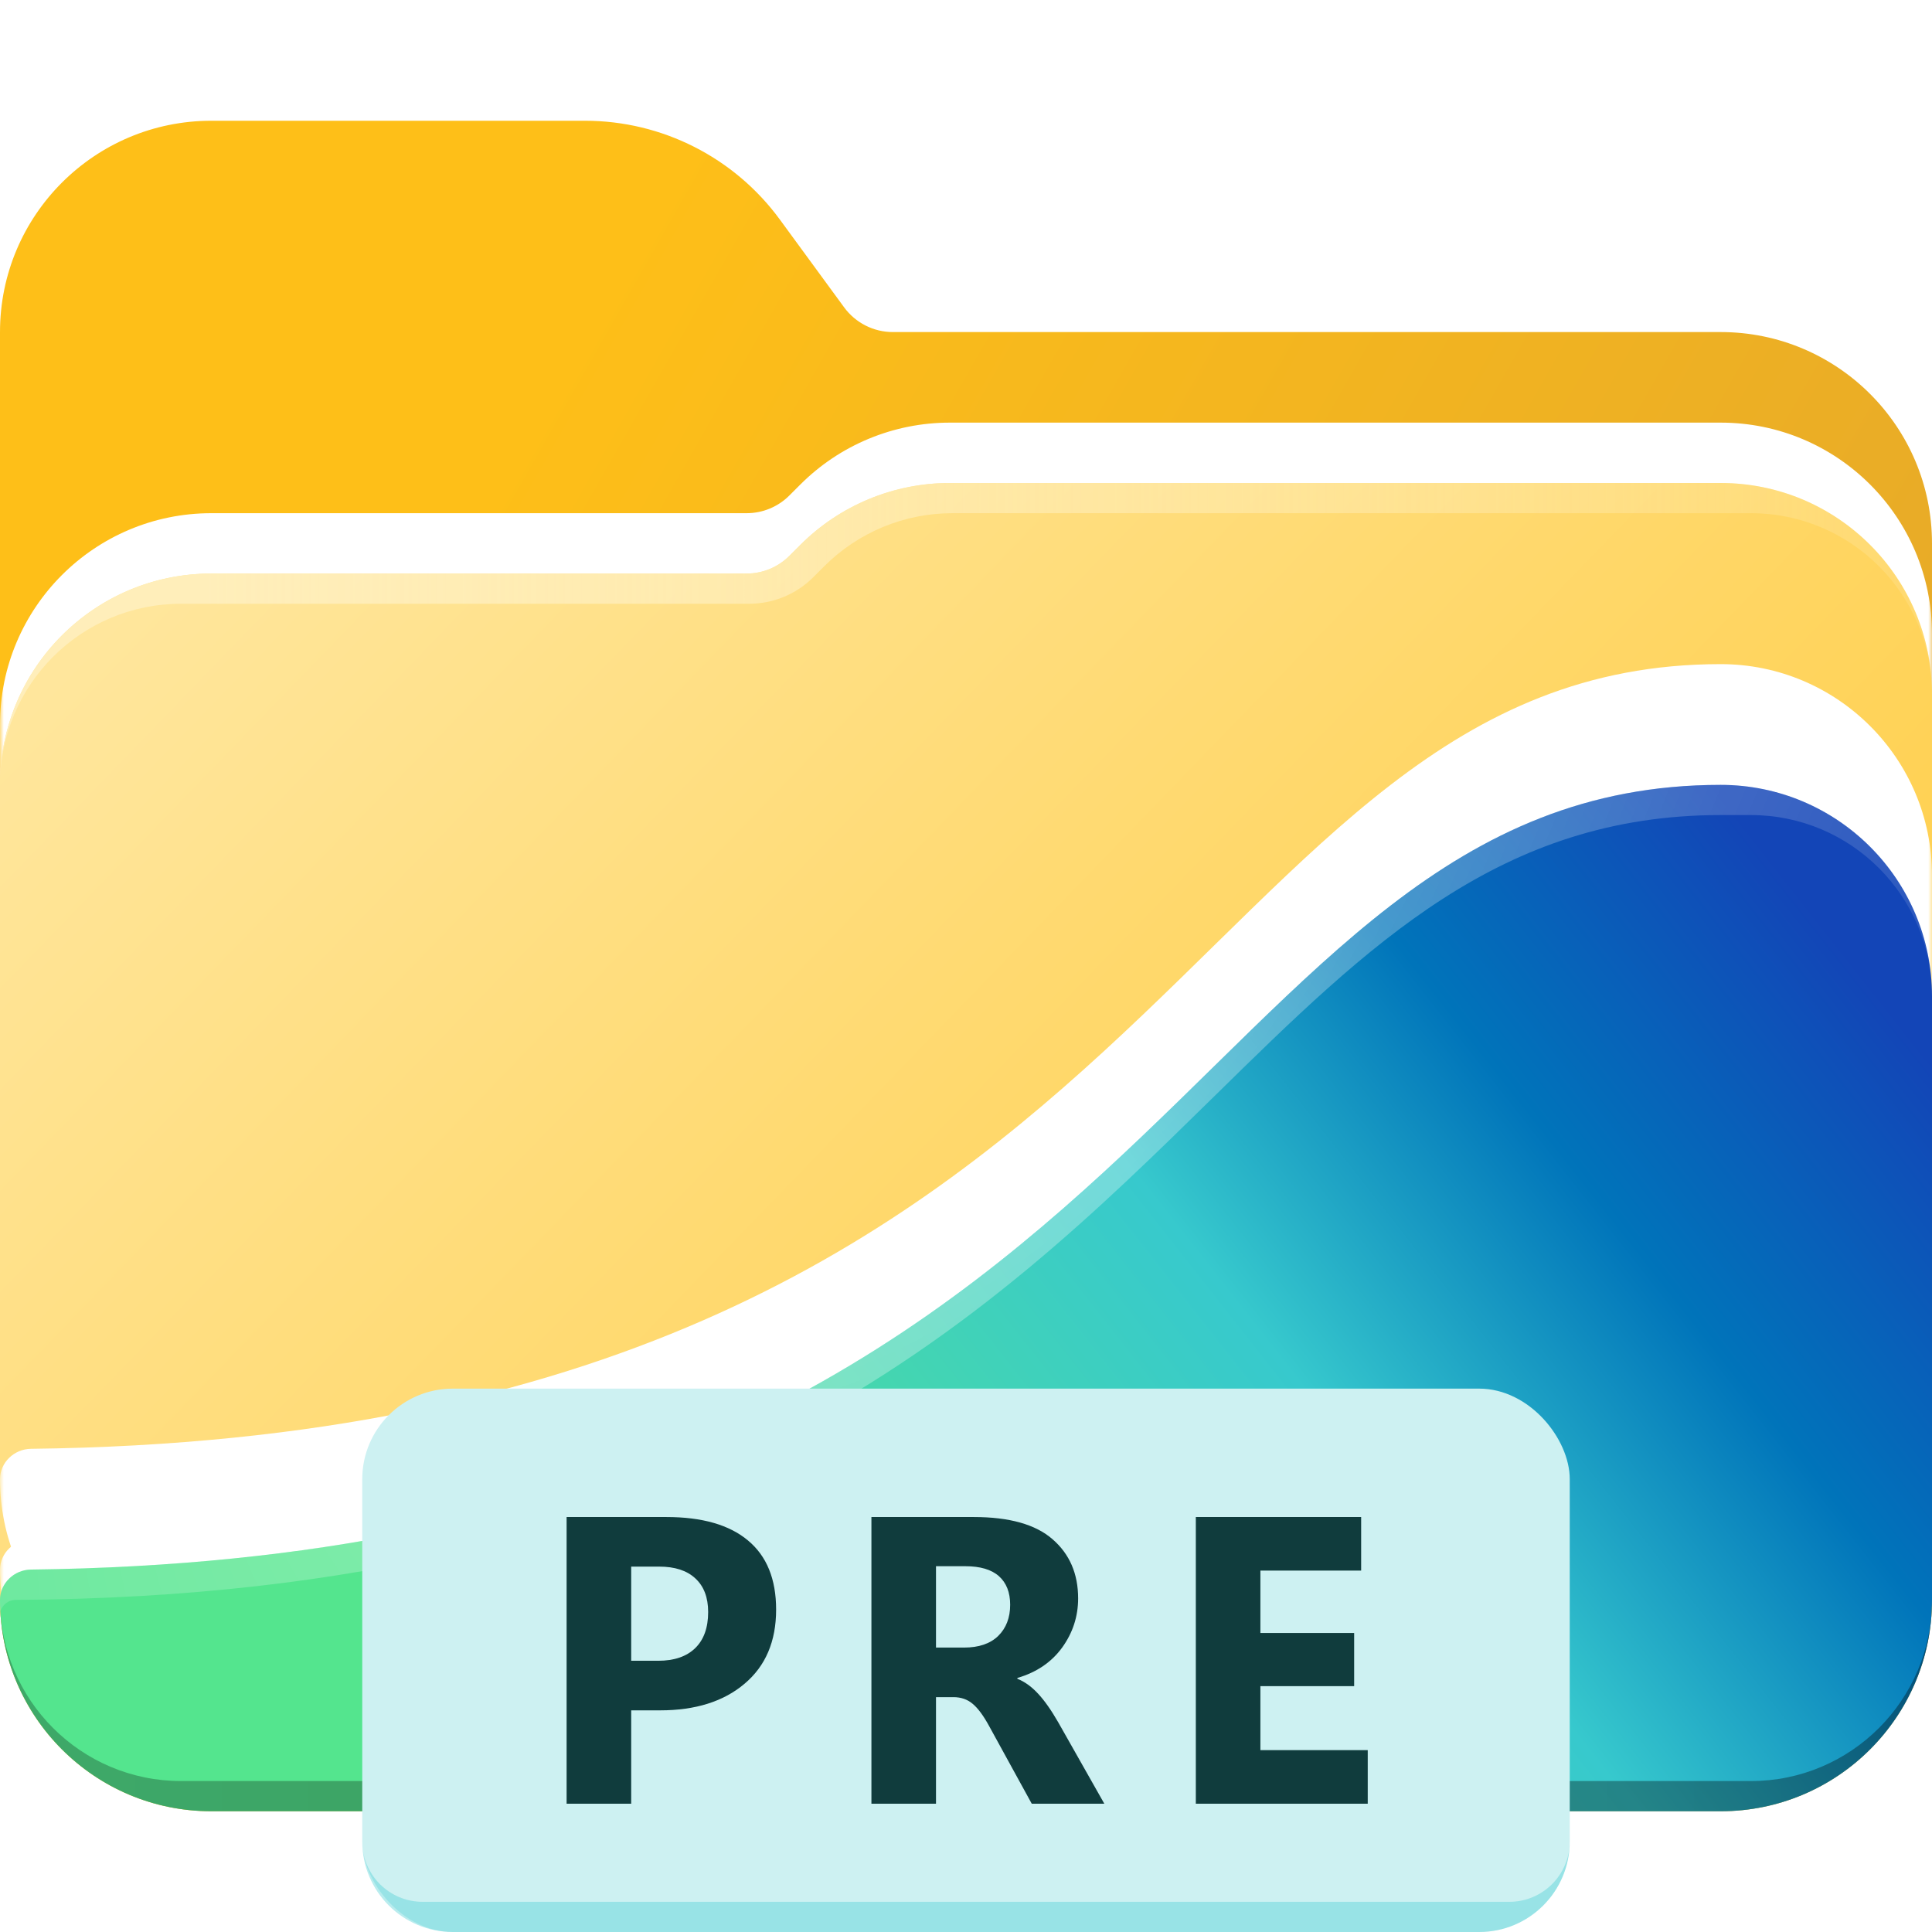 <svg xmlns="http://www.w3.org/2000/svg" width="256" height="256" fill="none" viewBox="0 0 256 256"><g clip-path="url(#clip0_903_3608)"><path fill="url(#paint0_linear_903_3608)" d="M0 44C0 28.536 12.536 16 28 16H77.519C87.721 16 97.312 20.865 103.338 29.096L111.853 40.726C113.36 42.784 115.757 44 118.308 44H228C243.464 44 256 56.536 256 72V212C256 227.464 243.464 240 228 240H28C12.536 240 1.11792e-05 227.464 2.49693e-05 212L0 44Z"/><mask id="mask0_903_3608" style="mask-type:alpha" width="256" height="224" x="0" y="16" maskUnits="userSpaceOnUse"><path fill="#fff" d="M0 44C0 28.536 12.536 16 28 16H77.519C87.721 16 97.312 20.865 103.338 29.096L111.853 40.726C113.36 42.784 115.757 44 118.308 44H228C243.464 44 256 56.536 256 72V212C256 227.464 243.464 240 228 240H28C12.536 240 1.11792e-05 227.464 2.49693e-05 212L0 44Z"/></mask><g mask="url(#mask0_903_3608)"><g style="mix-blend-mode:color-burn" filter="url(#filter0_d_903_3608)"><path fill="#fff" d="M0 104C0 88.536 12.536 76 28 76H98.936C101.058 76 103.093 75.157 104.593 73.657L106.049 72.201C111.3 66.95 118.422 64 125.848 64H228C243.464 64 256 76.536 256 92V212C256 225.255 245.255 236 232 236H24C10.745 236 0 225.255 0 212V104Z"/></g></g><path fill="url(#paint1_linear_903_3608)" d="M0 104C0 88.536 12.536 76 28 76H98.936C101.058 76 103.093 75.157 104.593 73.657L106.049 72.201C111.3 66.95 118.422 64 125.848 64H228C243.464 64 256 76.536 256 92V212C256 225.255 245.255 236 232 236H24C10.745 236 0 225.255 0 212V104Z"/><path fill="url(#paint2_linear_903_3608)" fill-rule="evenodd" d="M28 76C12.536 76 0 88.536 0 104C0 90.745 10.745 80 24 80H99.279C102.462 80 105.514 78.736 107.765 76.485L109.221 75.029C113.721 70.529 119.826 68 126.191 68H232C245.255 68 256 78.745 256 92C256 76.536 243.464 64 228 64H125.848C118.422 64 111.3 66.95 106.049 72.201L104.593 73.657C103.093 75.157 101.058 76 98.936 76H28Z" clip-rule="evenodd"/><mask id="mask1_903_3608" style="mask-type:alpha" width="256" height="172" x="0" y="64" maskUnits="userSpaceOnUse"><path fill="#fff" d="M0 104C0 88.536 12.536 76 28 76H98.936C101.058 76 103.093 75.157 104.593 73.657L106.049 72.201C111.3 66.95 118.422 64 125.848 64H228C243.464 64 256 76.536 256 92V212C256 225.255 245.255 236 232 236H24C10.745 236 0 225.255 0 212V104Z"/></mask><g mask="url(#mask1_903_3608)"><g style="mix-blend-mode:color-burn" filter="url(#filter1_d_903_3608)"><path fill="#fff" d="M0 212C0 227.464 12.536 240 28 240H228C243.464 240 256 227.464 256 212V132C256 116.536 243.464 104 228 104C156.635 104 156.006 206.174 4.09 207.976C1.881 208.002 0 209.791 0 212Z"/></g><g style="mix-blend-mode:multiply" filter="url(#filter2_d_903_3608)"><path fill="#fff" d="M0 212C0 227.464 12.536 240 28 240H228C243.464 240 256 227.464 256 212V132C256 116.536 243.464 104 228 104C156.635 104 156.006 206.174 4.09 207.976C1.881 208.002 0 209.791 0 212Z"/></g></g><path fill="url(#paint3_linear_903_3608)" d="M0 212C0 227.464 12.536 240 28 240H228C243.464 240 256 227.464 256 212V132C256 116.536 243.464 104 228 104C156.635 104 156.006 206.174 4.09 207.976C1.881 208.002 0 209.791 0 212Z"/><path fill="url(#paint4_linear_903_3608)" fill-opacity=".35" fill-rule="evenodd" d="M228 240C243.464 240 256 227.464 256 212C256 225.255 245.255 236 232 236H24C10.745 236 0 225.255 0 212C0 227.464 12.536 240 28 240H228Z" clip-rule="evenodd"/><path fill="url(#paint5_radial_903_3608)" fill-rule="evenodd" d="M0.044 213.59C0.015 213.064 0 212.534 0 212C0 209.791 1.881 208.002 4.09 207.976C94.003 206.91 130.921 170.682 160.874 141.289C181.529 121.02 198.873 104 228 104C243.464 104 256 116.536 256 132C256 118.745 245.255 108 232 108H228C198.873 108 181.529 125.02 160.874 145.289C130.696 174.903 93.448 211.454 2.054 211.994C1.09 212 0.244 212.682 0.044 213.59Z" clip-rule="evenodd"/><rect width="160" height="72" x="48" y="184" fill="#CDF1F2" rx="12"/><path fill="#37C9CD" fill-rule="evenodd" d="M48 244.021C48.012 250.639 53.38 256 60 256H196C202.627 256 208 250.627 208 244C208 248.418 204.418 252 200 252H56C51.589 252 48.012 248.43 48 244.021Z" clip-rule="evenodd" opacity=".35"/><path fill="#103C3D" d="M83.635 226.63V239H75.079V201.014H88.297C93.03 201.014 96.633 202.047 99.105 204.114C101.595 206.18 102.84 209.235 102.84 213.279C102.84 217.482 101.445 220.758 98.655 223.106C95.882 225.455 92.156 226.63 87.476 226.63H83.635ZM83.635 207.584V220.06H87.211C89.331 220.06 90.964 219.504 92.112 218.391C93.26 217.279 93.834 215.681 93.834 213.597C93.834 211.672 93.269 210.189 92.138 209.147C91.026 208.105 89.428 207.584 87.344 207.584H83.635ZM146.328 239H136.712L131.07 228.722C130.311 227.327 129.578 226.338 128.872 225.755C128.183 225.173 127.335 224.881 126.329 224.881H124.024V239H115.468V201.014H129.031C133.746 201.014 137.225 201.995 139.467 203.955C141.728 205.915 142.858 208.529 142.858 211.796C142.858 214.18 142.152 216.352 140.739 218.312C139.326 220.254 137.348 221.597 134.805 222.338V222.444C135.776 222.833 136.686 223.486 137.534 224.404C138.381 225.305 139.273 226.568 140.209 228.192L146.328 239ZM124.024 207.531V218.312H127.733C129.693 218.312 131.203 217.8 132.262 216.776C133.322 215.734 133.852 214.356 133.852 212.643C133.852 211.001 133.357 209.738 132.368 208.855C131.379 207.972 129.887 207.531 127.892 207.531H124.024ZM181.233 239H158.453V201.014H180.359V208.114H167.009V216.378H179.432V223.424H167.009V231.901H181.233V239Z"/></g><defs><filter id="filter0_d_903_3608" width="288" height="204" x="-16" y="40" color-interpolation-filters="sRGB" filterUnits="userSpaceOnUse"><feFlood flood-opacity="0" result="BackgroundImageFix"/><feColorMatrix in="SourceAlpha" result="hardAlpha" type="matrix" values="0 0 0 0 0 0 0 0 0 0 0 0 0 0 0 0 0 0 127 0"/><feOffset dy="-8"/><feGaussianBlur stdDeviation="8"/><feColorMatrix type="matrix" values="0 0 0 0 0 0 0 0 0 0 0 0 0 0 0 0 0 0 0.16 0"/><feBlend in2="BackgroundImageFix" mode="normal" result="effect1_dropShadow_903_3608"/><feBlend in="SourceGraphic" in2="effect1_dropShadow_903_3608" mode="normal" result="shape"/></filter><filter id="filter1_d_903_3608" width="384" height="264" x="-64" y="24" color-interpolation-filters="sRGB" filterUnits="userSpaceOnUse"><feFlood flood-opacity="0" result="BackgroundImageFix"/><feColorMatrix in="SourceAlpha" result="hardAlpha" type="matrix" values="0 0 0 0 0 0 0 0 0 0 0 0 0 0 0 0 0 0 127 0"/><feOffset dy="-16"/><feGaussianBlur stdDeviation="32"/><feColorMatrix type="matrix" values="0 0 0 0 0.1 0 0 0 0 0 0 0 0 0 0 0 0 0 0.32 0"/><feBlend in2="BackgroundImageFix" mode="normal" result="effect1_dropShadow_903_3608"/><feBlend in="SourceGraphic" in2="effect1_dropShadow_903_3608" mode="normal" result="shape"/></filter><filter id="filter2_d_903_3608" width="272" height="152" x="-8" y="92" color-interpolation-filters="sRGB" filterUnits="userSpaceOnUse"><feFlood flood-opacity="0" result="BackgroundImageFix"/><feColorMatrix in="SourceAlpha" result="hardAlpha" type="matrix" values="0 0 0 0 0 0 0 0 0 0 0 0 0 0 0 0 0 0 127 0"/><feOffset dy="-4"/><feGaussianBlur stdDeviation="4"/><feColorMatrix type="matrix" values="0 0 0 0 0 0 0 0 0 0 0 0 0 0 0 0 0 0 0.16 0"/><feBlend in2="BackgroundImageFix" mode="normal" result="effect1_dropShadow_903_3608"/><feBlend in="SourceGraphic" in2="effect1_dropShadow_903_3608" mode="normal" result="shape"/></filter><linearGradient id="paint0_linear_903_3608" x1="0" x2="303.433" y1="0" y2="172.624" gradientUnits="userSpaceOnUse"><stop offset=".25" stop-color="#FEBF18"/><stop offset=".934" stop-color="#E0A42D"/></linearGradient><linearGradient id="paint1_linear_903_3608" x1="0" x2="260.322" y1="0" y2="251.527" gradientUnits="userSpaceOnUse"><stop offset=".187" stop-color="#FFE69C"/><stop offset=".934" stop-color="#FFC937"/></linearGradient><linearGradient id="paint2_linear_903_3608" x1="0" x2="256" y1="64" y2="64" gradientUnits="userSpaceOnUse"><stop offset=".106" stop-color="#FFEEBA"/><stop offset="1" stop-color="#FFEEBA" stop-opacity=".2"/></linearGradient><linearGradient id="paint3_linear_903_3608" x1="-.647" x2="223.624" y1="240" y2="63.649" gradientUnits="userSpaceOnUse"><stop offset=".269" stop-color="#54E58E"/><stop offset=".599" stop-color="#37C9CD"/><stop offset=".761" stop-color="#0074BA"/><stop offset=".922" stop-color="#1345B7"/></linearGradient><linearGradient id="paint4_linear_903_3608" x1="0" x2="256" y1="240" y2="240" gradientUnits="userSpaceOnUse"><stop stop-opacity=".75"/><stop offset="1"/></linearGradient><radialGradient id="paint5_radial_903_3608" cx="0" cy="0" r="1" gradientTransform="translate(128 124.421) rotate(40.394) scale(168.065 329.745)" gradientUnits="userSpaceOnUse"><stop stop-color="#fff" stop-opacity=".4"/><stop offset=".724" stop-color="#fff" stop-opacity=".05"/></radialGradient><clipPath id="clip0_903_3608"><rect width="256" height="256" fill="#fff"/></clipPath></defs></svg>